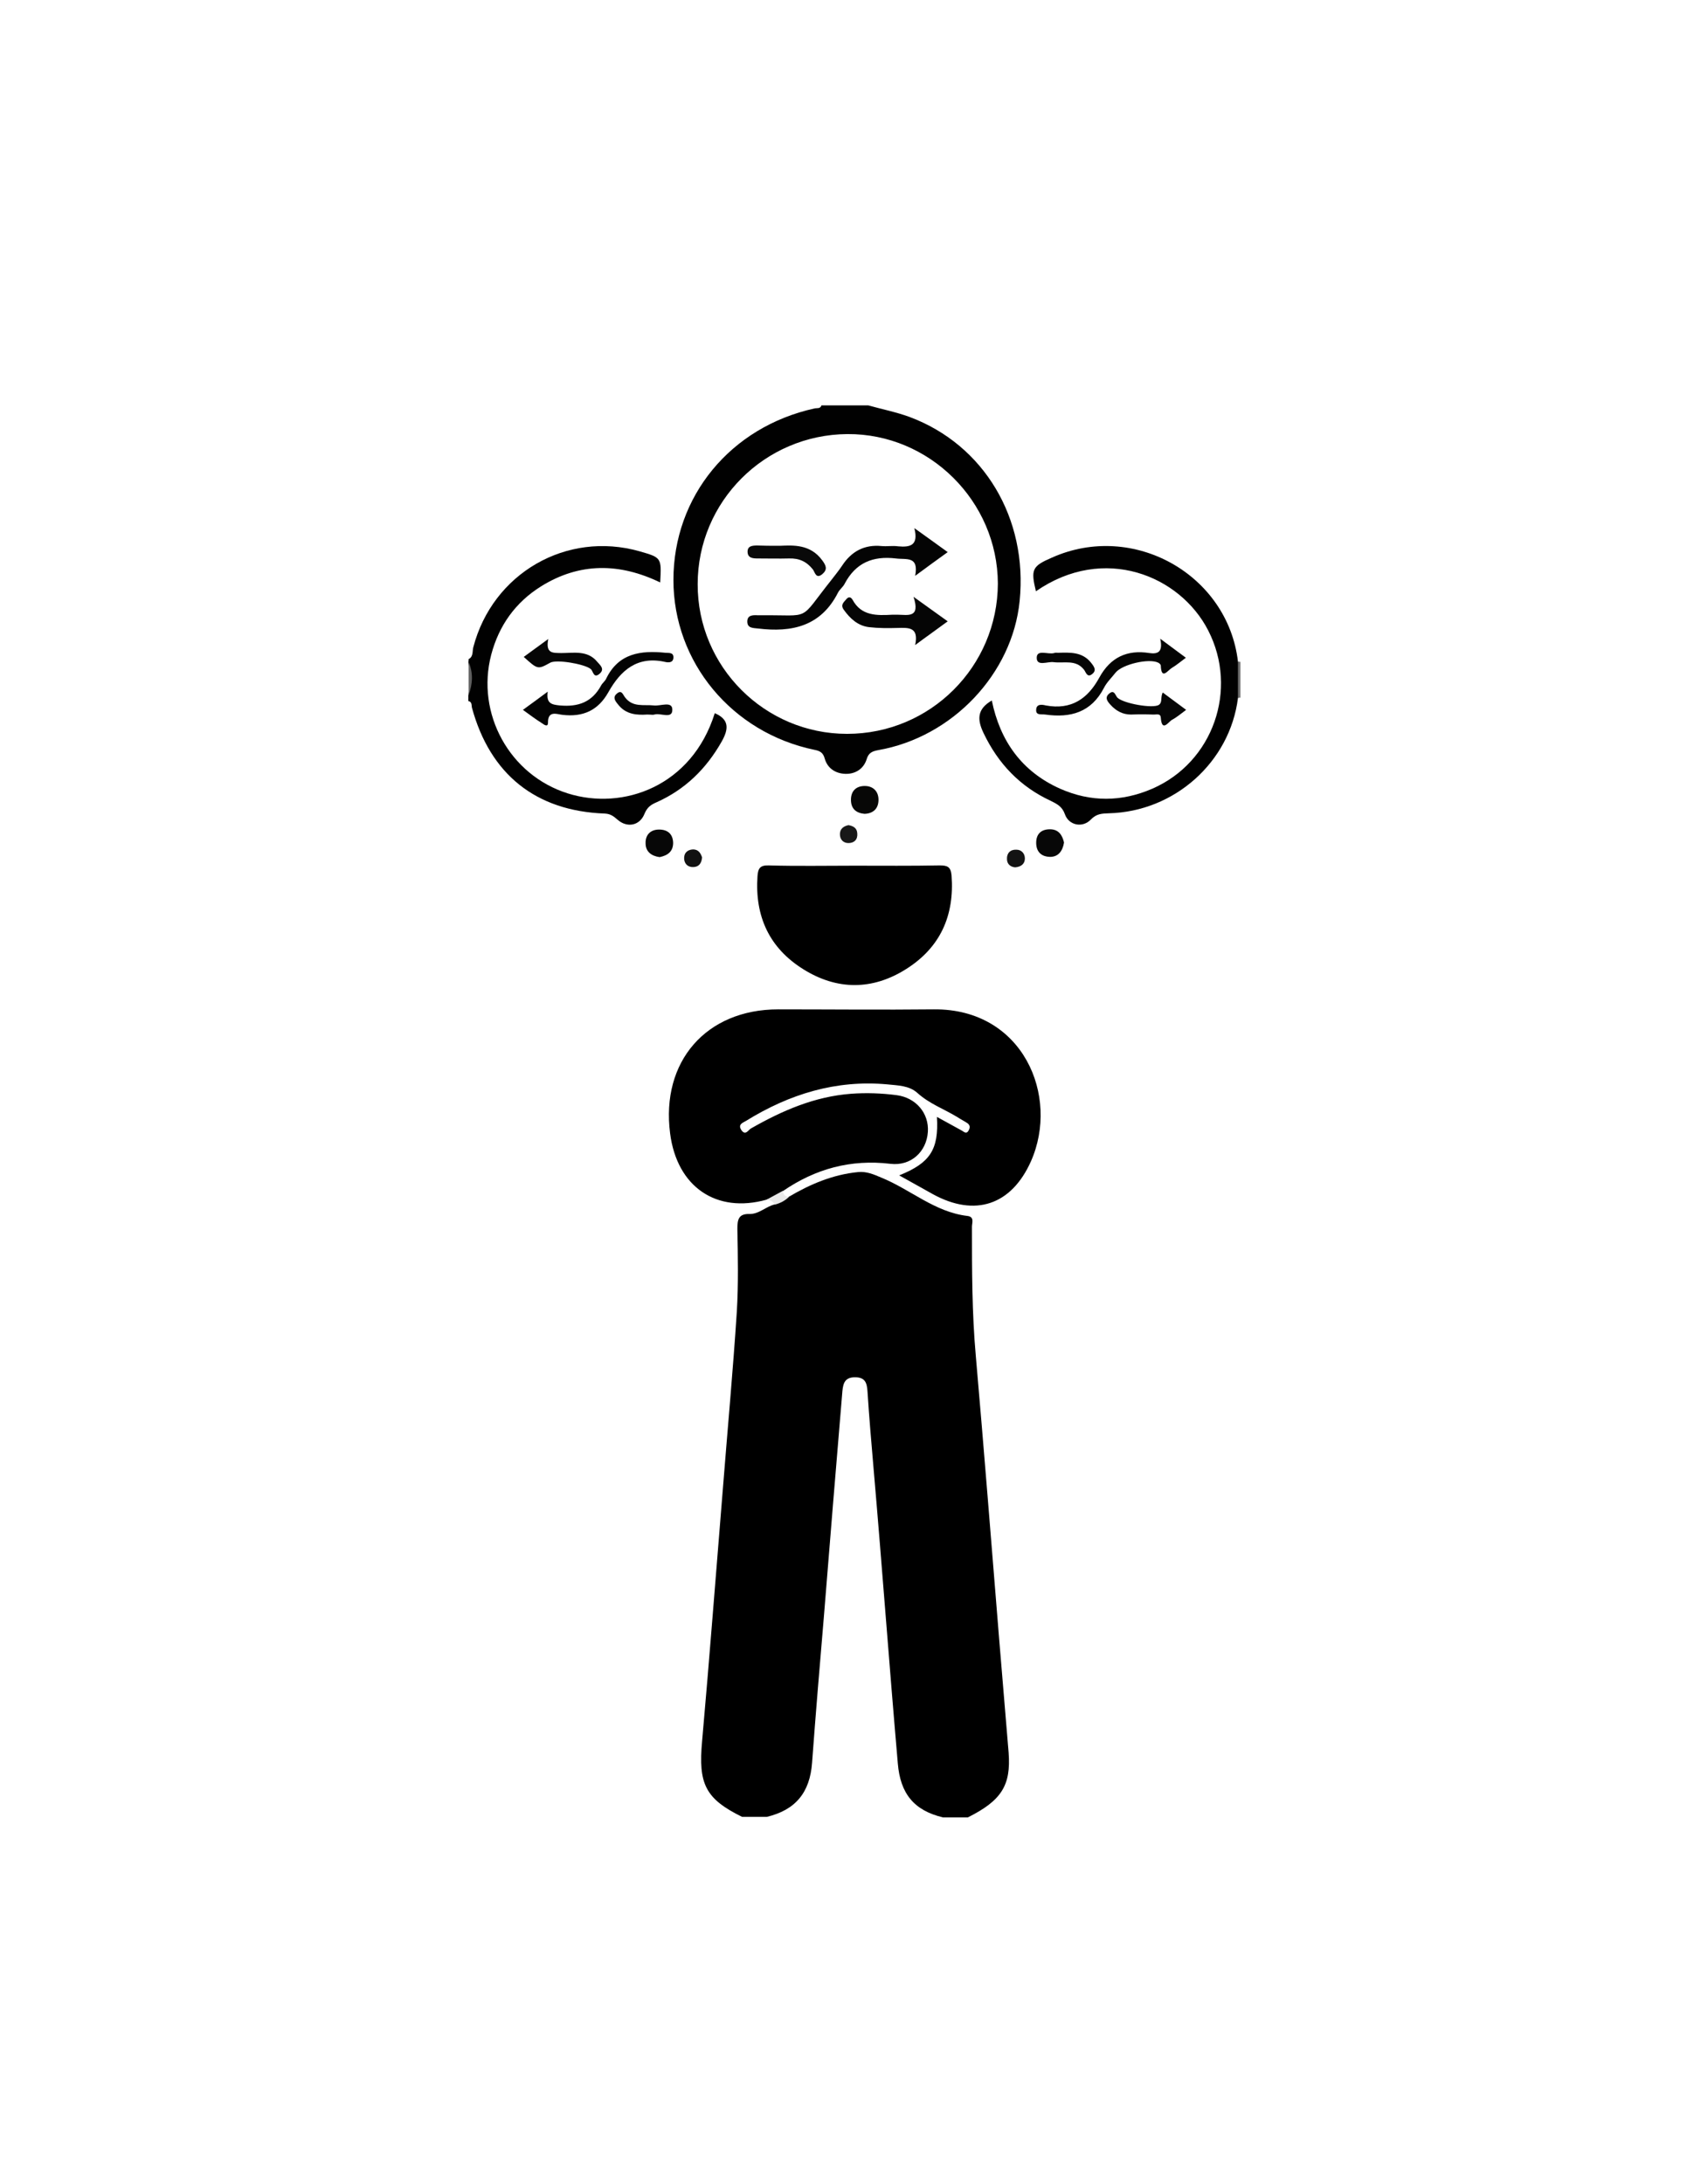 <?xml version="1.0" encoding="utf-8"?>
<!-- Generator: Adobe Illustrator 19.0.0, SVG Export Plug-In . SVG Version: 6.00 Build 0)  -->
<svg version="1.1" id="Calque_1" xmlns="http://www.w3.org/2000/svg" xmlns:xlink="http://www.w3.org/1999/xlink" x="0px" y="0px"
	 viewBox="0 0 612 792" style="enable-background:new 0 0 612 792;" xml:space="preserve">
<style type="text/css">
	.st0{fill:#010101;}
	.st1{fill:#717171;}
	.st2{fill:#616161;}
	.st3{fill:#030303;}
	.st4{fill:#040403;}
	.st5{fill:#060606;}
	.st6{fill:#070706;}
	.st7{fill:#070707;}
	.st8{fill:#050505;}
	.st9{fill:#121212;}
	.st10{fill:#131313;}
	.st11{fill:#181818;}
	.st12{fill:#E9E9E9;}
	.st13{fill:#040404;}
	.st14{fill:#090909;}
</style>
<g>
	<path d="M286.1,434c7.8-4.6,16-8.1,25.2-9c3-0.3,5.6,0.8,8.4,2c10.6,4.3,19.4,12.5,31.2,13.9c2.7,0.3,1.7,2.5,1.7,3.9
		c0,15.7,0,31.3,1.4,46.9c3,34.3,5.7,68.7,8.5,103c1.1,13.6,2.3,27.2,3.4,40.8c0.9,11.9-2.6,17.4-14.8,23.5c-3,0-6,0-9,0
		c-10.5-2.5-15.5-8.6-16.4-19.6c-3.1-35.6-5.7-71.3-8.8-107c-0.8-9.3-1.6-18.6-2.2-27.9c-0.2-3-0.8-5.1-4.5-5.1c-3.6,0-4.3,2-4.6,5
		c-2.3,27.2-4.5,54.4-6.7,81.6c-1.5,17.7-3,35.5-4.3,53.2c-0.8,10.8-6,17.1-16.4,19.6c-3,0-6,0-9,0c-13.4-6.6-15.9-12-14.5-27.4
		c2.7-30.3,5-60.7,7.5-91.1c1.7-21.6,3.7-43.1,5.1-64.7c0.6-10,0.4-20,0.2-30c0-3.3,0.4-5.5,4.3-5.4c3.6,0.1,6.1-2.8,9.4-3.5
		C281.9,434.5,284.3,434.9,286.1,434z"/>
	<path class="st0" d="M170,239c1.8-0.9,1.3-2.9,1.7-4.3c7-26.8,33.8-42.3,60.3-34.8c8,2.3,8,2.3,7.5,11.3
		c-14.7-7.1-29.2-7.3-43.2,1.4c-9.3,5.8-15.3,14.2-18.1,24.8c-5.6,21.4,6.7,43.7,27.8,50.3c20.1,6.3,45-2.6,53.3-29.1
		c5.3,2.3,5.1,5.7,2.5,10.3c-5.6,9.9-13.3,17.4-23.6,22c-2.1,0.9-3.4,1.8-4.4,4.2c-1.7,4.3-6.3,5.2-9.8,2.1
		c-1.4-1.2-2.5-2.1-4.6-2.2c-25-0.9-41.6-14.2-48.2-38.4c-0.2-0.9,0.1-2.1-1.3-2.4c0-0.7,0-1.3,0-2c0.8-4,0.8-8,0-12
		C170,239.7,170,239.3,170,239z"/>
	<path class="st1" d="M450,253l-0.5,0l-0.4,0.1c-2.5-4.4-2.6-8.8,0-13.2c0.3,0,0.6,0.1,0.9,0.1C450,244.3,450,248.7,450,253z"/>
	<path class="st2" d="M170,240c1.7,4,1.5,8,0,12C170,248,170,244,170,240z"/>
	<path d="M278.1,435c-18.2,5.1-32.5-4.6-35-24c-3.4-26.1,13.1-45,39.2-45c18.8,0,37.6,0.2,56.5,0c32.3-0.3,45.7,31.4,35.2,55.1
		c-7.1,15.9-20.3,20.3-35.6,11.9c-4-2.2-8-4.5-12.2-6.8c11.2-4.5,14.4-9.3,13.7-21.2c3.3,1.8,6.2,3.4,9.1,5c0.7,0.4,1.6,1.4,2.4-0.1
		c0.6-1.1,0.5-1.9-0.4-2.6c-1.2-0.8-2.6-1.5-3.8-2.3c-4.8-2.9-10.1-4.8-14.4-8.7c-3-2.7-7.1-2.7-10.9-3.1
		c-18.6-1.7-35.5,3.5-51.2,13.2c-1.1,0.7-3.1,1.2-1.8,3.3c1.5,2.3,2.6,0,3.5-0.5c11.4-6.5,23.1-11.6,36.4-12.6
		c5.5-0.4,11-0.2,16.4,0.5c7.1,0.9,11.9,6.6,11.4,13.4c-0.5,7.1-6.1,12.4-13.6,11.5c-14.4-1.7-27.2,1.8-39,9.9
		C282.7,434.2,280.1,434.2,278.1,435z"/>
	<path d="M309.9,313.9c10.3,0,20.6,0.1,30.9-0.1c2.8,0,4.1,0.4,4.4,3.6c1.1,14.6-4.1,26.2-16.5,34c-12.2,7.7-25,7.7-37.2,0.1
		c-12.4-7.7-17.7-19.2-16.7-33.8c0.2-2.9,1-4,4.1-3.9C289.2,314.1,299.6,313.9,309.9,313.9z"/>
	<path class="st0" d="M449.1,239.9c0,4.4,0,8.8,0,13.2c-2.9,23.2-23,41.2-46.8,41.8c-2.5,0.1-4.5,0.1-6.6,2.3c-3,3.1-8,2.1-9.4-2
		c-1-2.8-2.9-3.7-5.1-4.8c-11.2-5.2-19.1-13.5-24.4-24.6c-2.4-5-2.3-8.7,3-11.8c3,14.7,10.9,25.8,24.8,32c11.1,4.9,22.3,4.8,33.4,0
		c22.1-9.6,31.3-36,20.3-57.4c-10.2-19.9-37.8-31.3-62.5-14.2c-1.9-7.9-1.4-9.1,5.8-12.2C411.1,189,445.4,208.3,449.1,239.9z"/>
	<path class="st3" d="M189.7,257.4c2.9-2.1,5.5-4,9-6.6c-0.6,4.3,1.4,4.7,4.4,5c6.7,0.6,11.7-1.2,15-7.3c0.5-0.9,1.4-1.5,1.8-2.4
		c4.5-9.3,12.6-10.3,21.5-9.4c1.3,0.1,3-0.2,2.9,1.8c-0.1,1.9-1.9,1.8-3.1,1.5c-10-2.2-16,3-20.5,11c-3.7,6.6-9.2,9.1-16.7,8.2
		c-1.9-0.2-5.3-1.7-5.2,2.9c0,1.6-1.3,0.8-2.1,0.2C194.3,260.8,192.2,259.2,189.7,257.4z"/>
	<path class="st4" d="M420.9,231.6c3.8,2.8,6.5,4.8,9.3,6.9c-1.9,1.4-3.4,2.7-5.1,3.7c-1.4,0.8-3.8,4.6-4-0.9c0-0.3-0.5-0.8-0.9-1
		c-3.4-1.7-13.1,0.6-15.5,3.6c-1.4,1.8-3.2,3.5-4.2,5.5c-4.6,8.9-12.1,11-21.3,9.7c-1.4-0.2-3.5,0.4-3.3-1.8
		c0.1-2.2,2.3-1.8,3.5-1.5c9.2,1.7,15.2-2.4,19.4-10.1c4-7.3,10-10.2,18.2-8.9C419.9,237.2,422,236.6,420.9,231.6z"/>
	<path class="st5" d="M190,238.2c2.7-2,5.3-3.9,8.9-6.5c-1.1,5.5,1.9,5,4.7,5.1c4.5,0,9.5-1.1,13,3.1c1.1,1.3,3,2.7,0.8,4.5
		c-2.1,1.7-2.2-1.1-3.1-1.8c-2.1-1.8-12.4-3.6-14.7-2.3C195.1,242.8,195.1,242.8,190,238.2z"/>
	<path class="st5" d="M421.8,251.1c3,2.2,5.7,4.2,8.5,6.3c-1.9,1.4-3.4,2.7-5.1,3.6c-1.3,0.7-3.7,4.7-4.1-0.8
		c-0.1-1.7-1.8-1-2.8-1.1c-2.7-0.1-5.3-0.1-8,0c-3,0-5.4-1.3-7.4-3.5c-1.2-1.3-2.3-2.7-0.4-4.2c1.8-1.4,2.1,0.8,2.9,1.6
		c2.2,2.1,12.8,4,15,2.6C421.8,254.6,420.9,253,421.8,251.1z"/>
	<path class="st6" d="M313.6,295.1c-3.1-0.3-4.9-1.9-4.9-5.1c0-3.2,1.9-5,5-5c3.1,0,5,2,5,5C318.7,293.1,316.9,295,313.6,295.1z"/>
	<path class="st7" d="M386,305.5c-0.5,3.2-2.2,5.3-5.2,5.2c-3-0.1-4.9-1.8-4.9-5.1c0-3.2,1.8-4.9,5-4.9
		C384.1,300.7,385.4,302.9,386,305.5z"/>
	<path class="st7" d="M239.3,310.8c-3-0.4-5.1-2-5.1-5c-0.1-3,1.7-5,4.9-5c3.1,0,5,1.6,5.1,4.8C244.2,308.8,242.2,310.2,239.3,310.8
		z"/>
	<path class="st8" d="M383.9,236.7c4.3-0.1,8.7-0.4,11.9,3.6c1.1,1.4,2.2,2.8,0.3,4.2c-1.7,1.3-2.2-0.8-2.8-1.6
		c-3-3.9-7.3-2.3-11.1-2.8c-2.2-0.3-6.2,1.7-6.1-1.7c0.1-3,4.1-1,6.3-1.6C382.8,236.6,383.4,236.7,383.9,236.7z"/>
	<path class="st5" d="M234.8,259.1c-3.4,0.2-7.7,0.2-10.7-3.8c-1-1.2-1.9-2.5-0.3-3.8c1.7-1.5,2.2,0.4,2.9,1.3
		c2.8,3.8,6.8,2.6,10.5,3c2.4,0.3,6.7-1.7,6.7,1.5c0.1,3.6-4.3,1.1-6.5,1.8C236.9,259.3,236.3,259.1,234.8,259.1z"/>
	<path class="st9" d="M254.7,310.9c-0.2,2.1-1.1,3.4-3.1,3.5c-1.9,0.1-3.2-1-3.4-2.8c-0.2-2.2,1.1-3.5,3.2-3.6
		C253.4,308,254.2,309.4,254.7,310.9z"/>
	<path class="st10" d="M368.3,314.5c-1.6-0.1-3-1.1-3-3c-0.1-2.1,1.2-3.5,3.4-3.4c1.9,0,3.1,1.4,3.1,3.2
		C371.8,313.1,370.6,314.3,368.3,314.5z"/>
	<path class="st11" d="M307.8,299.2c1.7,0.3,3.1,1,3.2,3c0.2,2.2-1.1,3.5-3.2,3.5c-1.8,0-3.1-1.2-3.1-3.2
		C304.7,300.6,305.9,299.6,307.8,299.2z"/>
	<path class="st12" d="M278.1,435c2-1.1,3.9-2.1,5.9-3.2c0.1,1.4,0.8,2.1,2.2,2.2c-1.4,1.4-3.2,2.3-5.1,2.8
		C280.4,435.6,279.4,435.1,278.1,435z"/>
	<path class="st0" d="M330,151.2c-4.9-1.8-10-2.8-15-4.2c-5.7,0-11.3,0-17,0c-0.4,1.3-1.6,0.9-2.5,1.1
		c-30.5,6.7-51.2,31.9-51.2,62.2c0,29.8,21.2,55.4,51.2,61.6c2,0.4,3.1,1,3.7,3.2c1,3.5,3.9,5.4,7.5,5.5c3.6,0.1,6.6-1.8,7.7-5.3
		c0.7-2.4,2.1-2.9,4.2-3.3c26.9-4.7,48.7-27.7,51.3-54.1C372.9,188,357,161.3,330,151.2z M307.3,266.1c-29.9,0-54.3-24.4-54.2-54.3
		c0-29.9,24.3-54.2,54.3-54.4c29.8-0.2,54.5,24.4,54.6,54.2C361.9,241.7,337.5,266.1,307.3,266.1z"/>
	<path class="st13" d="M331.7,191.5c4.4,3.1,7.9,5.7,12.1,8.7c-4,2.9-7.5,5.4-11.8,8.6c1.4-7.3-3.2-5.8-7-6.3
		c-8.4-1-14.6,1.6-18.6,9.2c-0.6,1.2-1.8,2-2.4,3.2c-6.2,12.2-16.7,14.5-29,13c-1.9-0.2-4-0.1-3.9-2.7c0.1-2.2,2.1-2.2,3.8-2.1
		c0.3,0,0.7,0,1,0c18.9-0.2,13.5,2.5,25.7-12.8c1.3-1.7,2.7-3.4,3.9-5.2c3.4-5.2,8.1-7.7,14.3-7.1c2,0.2,4-0.2,6,0.1
		C330.2,198.5,333.3,197.8,331.7,191.5z"/>
	<path class="st8" d="M331.4,216.4c4.8,3.4,8.3,6,12.4,8.9c-3.9,2.9-7.5,5.4-11.8,8.6c1.4-6.6-2.4-6.3-6.4-6.2
		c-3.5,0.1-7,0.1-10.4-0.3c-4-0.5-6.8-3.1-9.1-6.3c-1.3-1.8,0-2.7,0.9-3.8c0.9-1.1,1.7-0.8,2.3,0.2c3.2,5.9,8.8,5.7,14.4,5.4
		c0.7,0,1.3,0,2,0C329.2,222.9,334,224.3,331.4,216.4z"/>
	<path class="st14" d="M283,197.9c4.8-0.2,11-0.6,15.3,5.3c1.4,1.9,2,3.3,0,5c-2.3,1.9-2.7-0.8-3.4-1.7c-2.3-2.9-5-4.1-8.6-4
		c-3.8,0.1-7.6,0-11.4,0c-1.7,0-3.6-0.1-3.7-2.3c-0.1-2.3,1.8-2.4,3.6-2.4C277,197.9,279.4,197.9,283,197.9z"/>
</g>
</svg>
